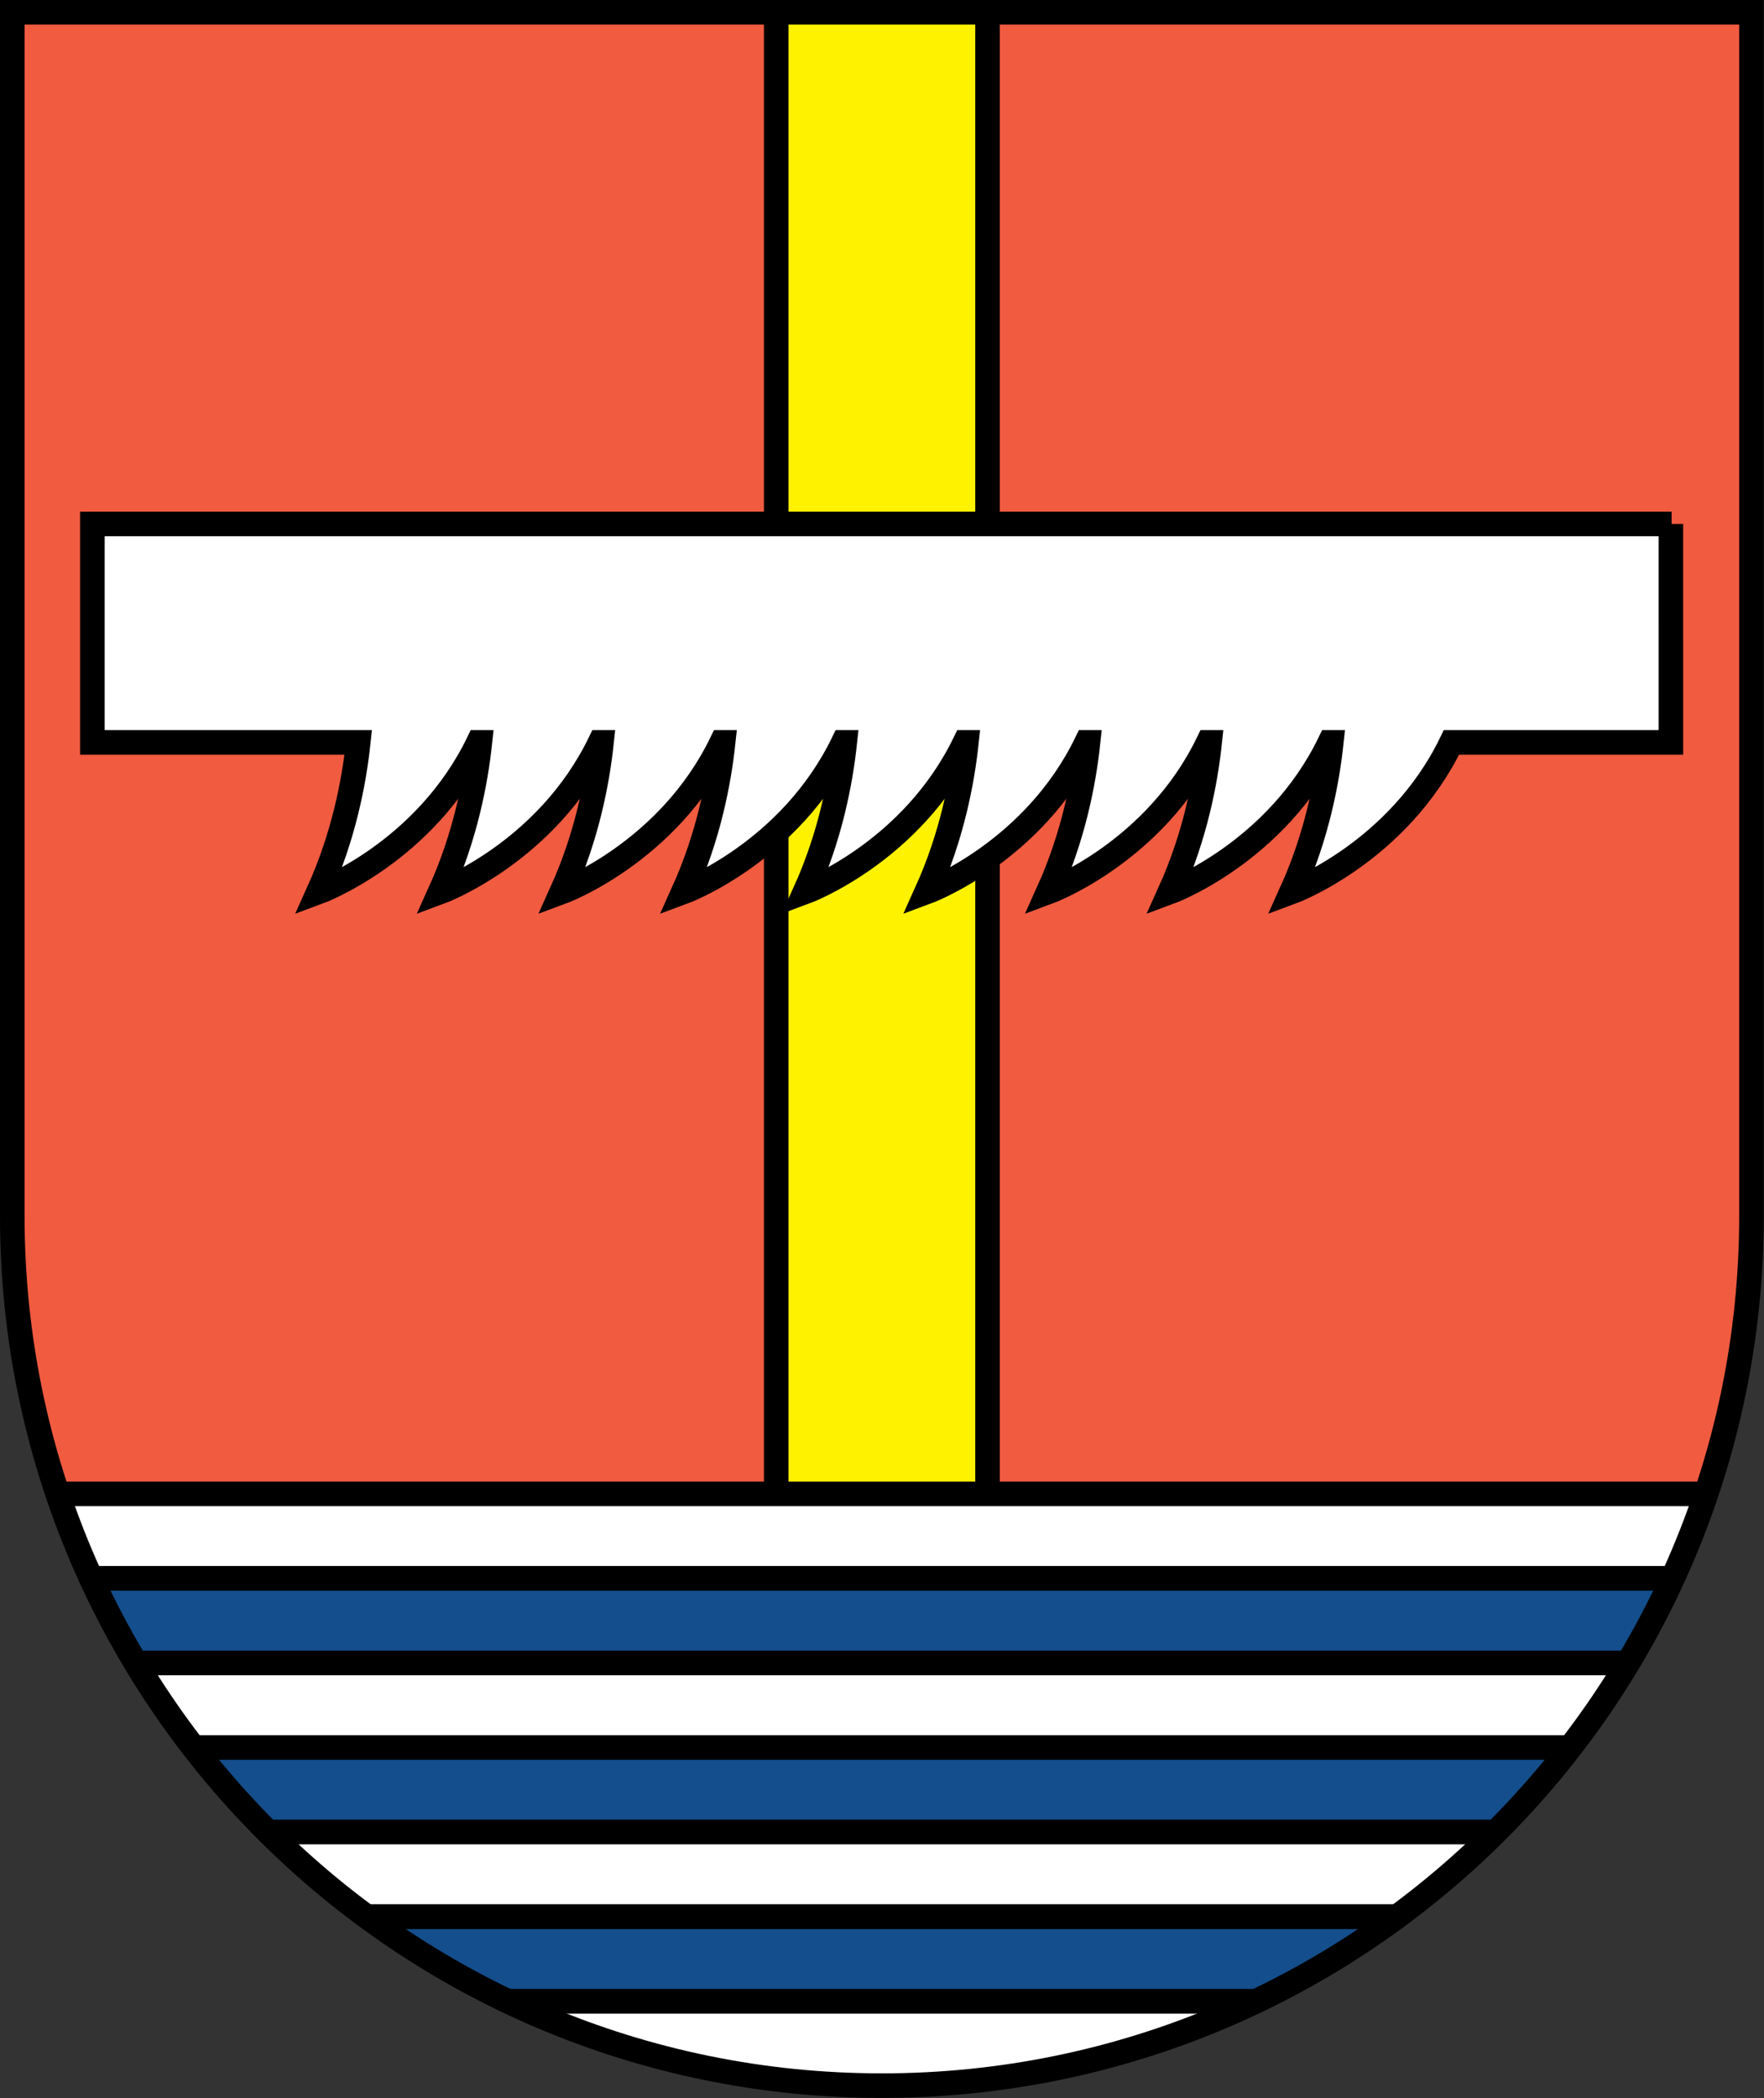 <?xml version="1.0" encoding="utf-8"?>
<svg version="1.1" id="Layer_1" xmlns="http://www.w3.org/2000/svg" xmlns:xlink="http://www.w3.org/1999/xlink" x="0px" y="0px"
	 viewBox="0 0 71.79 85.38" style="enable-background:new 0 0 71.79 85.38;" xml:space="preserve">
<rect x="0" y="0" width="71.79" height="85.38" fill="#333333" stroke="none"/>
<style type="text/css">
	.st0{clip-path:url(#SVGID_00000008850794633517695730000000514939636756959162_);fill:#F15B40;}

		.st1{clip-path:url(#SVGID_00000008850794633517695730000000514939636756959162_);fill:#FFF200;stroke:#000000;stroke-miterlimit:10;}
	.st2{clip-path:url(#SVGID_00000008850794633517695730000000514939636756959162_);}
	.st3{fill:#FFFFFF;stroke:#000000;stroke-miterlimit:10;}
	.st4{fill:#144E8C;stroke:#000000;stroke-miterlimit:10;}

		.st5{clip-path:url(#SVGID_00000008850794633517695730000000514939636756959162_);fill:#FFFFFF;stroke:#000000;stroke-miterlimit:10;}
</style>
<g>
	<defs>
		<path id="SVGID_1_" d="M0.5,0.5v48.98c0,19.55,15.85,35.39,35.39,35.39c19.55,0,35.39-15.85,35.39-35.39V0.5H0.5z"/>
	</defs>
	<clipPath id="SVGID_00000072970052690533060130000008333147808364807312_">
		<use xlink:href="#SVGID_1_"  style="overflow:visible;"/>
	</clipPath>

		<rect x="-3.01" y="-2.63" style="clip-path:url(#SVGID_00000072970052690533060130000008333147808364807312_);fill:#F15B40;" width="77.8" height="89.9"/>

		<rect x="31.59" y="-4.93" style="clip-path:url(#SVGID_00000072970052690533060130000008333147808364807312_);fill:#FFF200;stroke:#000000;stroke-miterlimit:10;" width="8.6" height="72.04"/>
	<g style="clip-path:url(#SVGID_00000072970052690533060130000008333147808364807312_);">
		<rect x="-9.11" y="60.79" class="st3" width="90.01" height="3.44"/>
		<rect x="-9.11" y="64.23" class="st4" width="90.01" height="3.44"/>
		<rect x="-9.11" y="67.67" class="st3" width="90.01" height="3.44"/>
		<rect x="-9.11" y="71.11" class="st4" width="90.01" height="3.44"/>
		<rect x="-9.11" y="74.55" class="st3" width="90.01" height="3.44"/>
		<rect x="-9.11" y="78" class="st4" width="90.01" height="3.44"/>
		<rect x="-9.11" y="81.44" class="st3" width="90.01" height="3.44"/>
	</g>

		<path style="clip-path:url(#SVGID_00000072970052690533060130000008333147808364807312_);fill:#FFFFFF;stroke:#000000;stroke-miterlimit:10;" d="
		M68.03,21.32H3.76v8.89h10.82c-0.17,1.6-0.59,3.81-1.62,6.09c0,0,4.34-1.6,6.51-6.09h0.06c-0.17,1.6-0.59,3.81-1.62,6.09
		c0,0,4.34-1.6,6.51-6.09h0.06c-0.17,1.6-0.59,3.81-1.62,6.09c0,0,4.34-1.6,6.51-6.09h0.06c-0.17,1.6-0.59,3.81-1.62,6.09
		c0,0,4.34-1.6,6.51-6.09h0.06c-0.17,1.6-0.59,3.81-1.62,6.09c0,0,4.34-1.6,6.51-6.09h0.06c-0.17,1.6-0.59,3.81-1.62,6.09
		c0,0,4.34-1.6,6.51-6.09h0.06c-0.17,1.6-0.59,3.81-1.62,6.09c0,0,4.34-1.6,6.51-6.09h0.06c-0.17,1.6-0.59,3.81-1.62,6.09
		c0,0,4.34-1.6,6.51-6.09h0.06c-0.17,1.6-0.59,3.81-1.62,6.09c0,0,4.34-1.6,6.51-6.09h8.93V21.32z"/>
	<use xlink:href="#SVGID_1_"  style="overflow:visible;fill:none;stroke:#000000;stroke-miterlimit:10;"/>
</g>
</svg>
